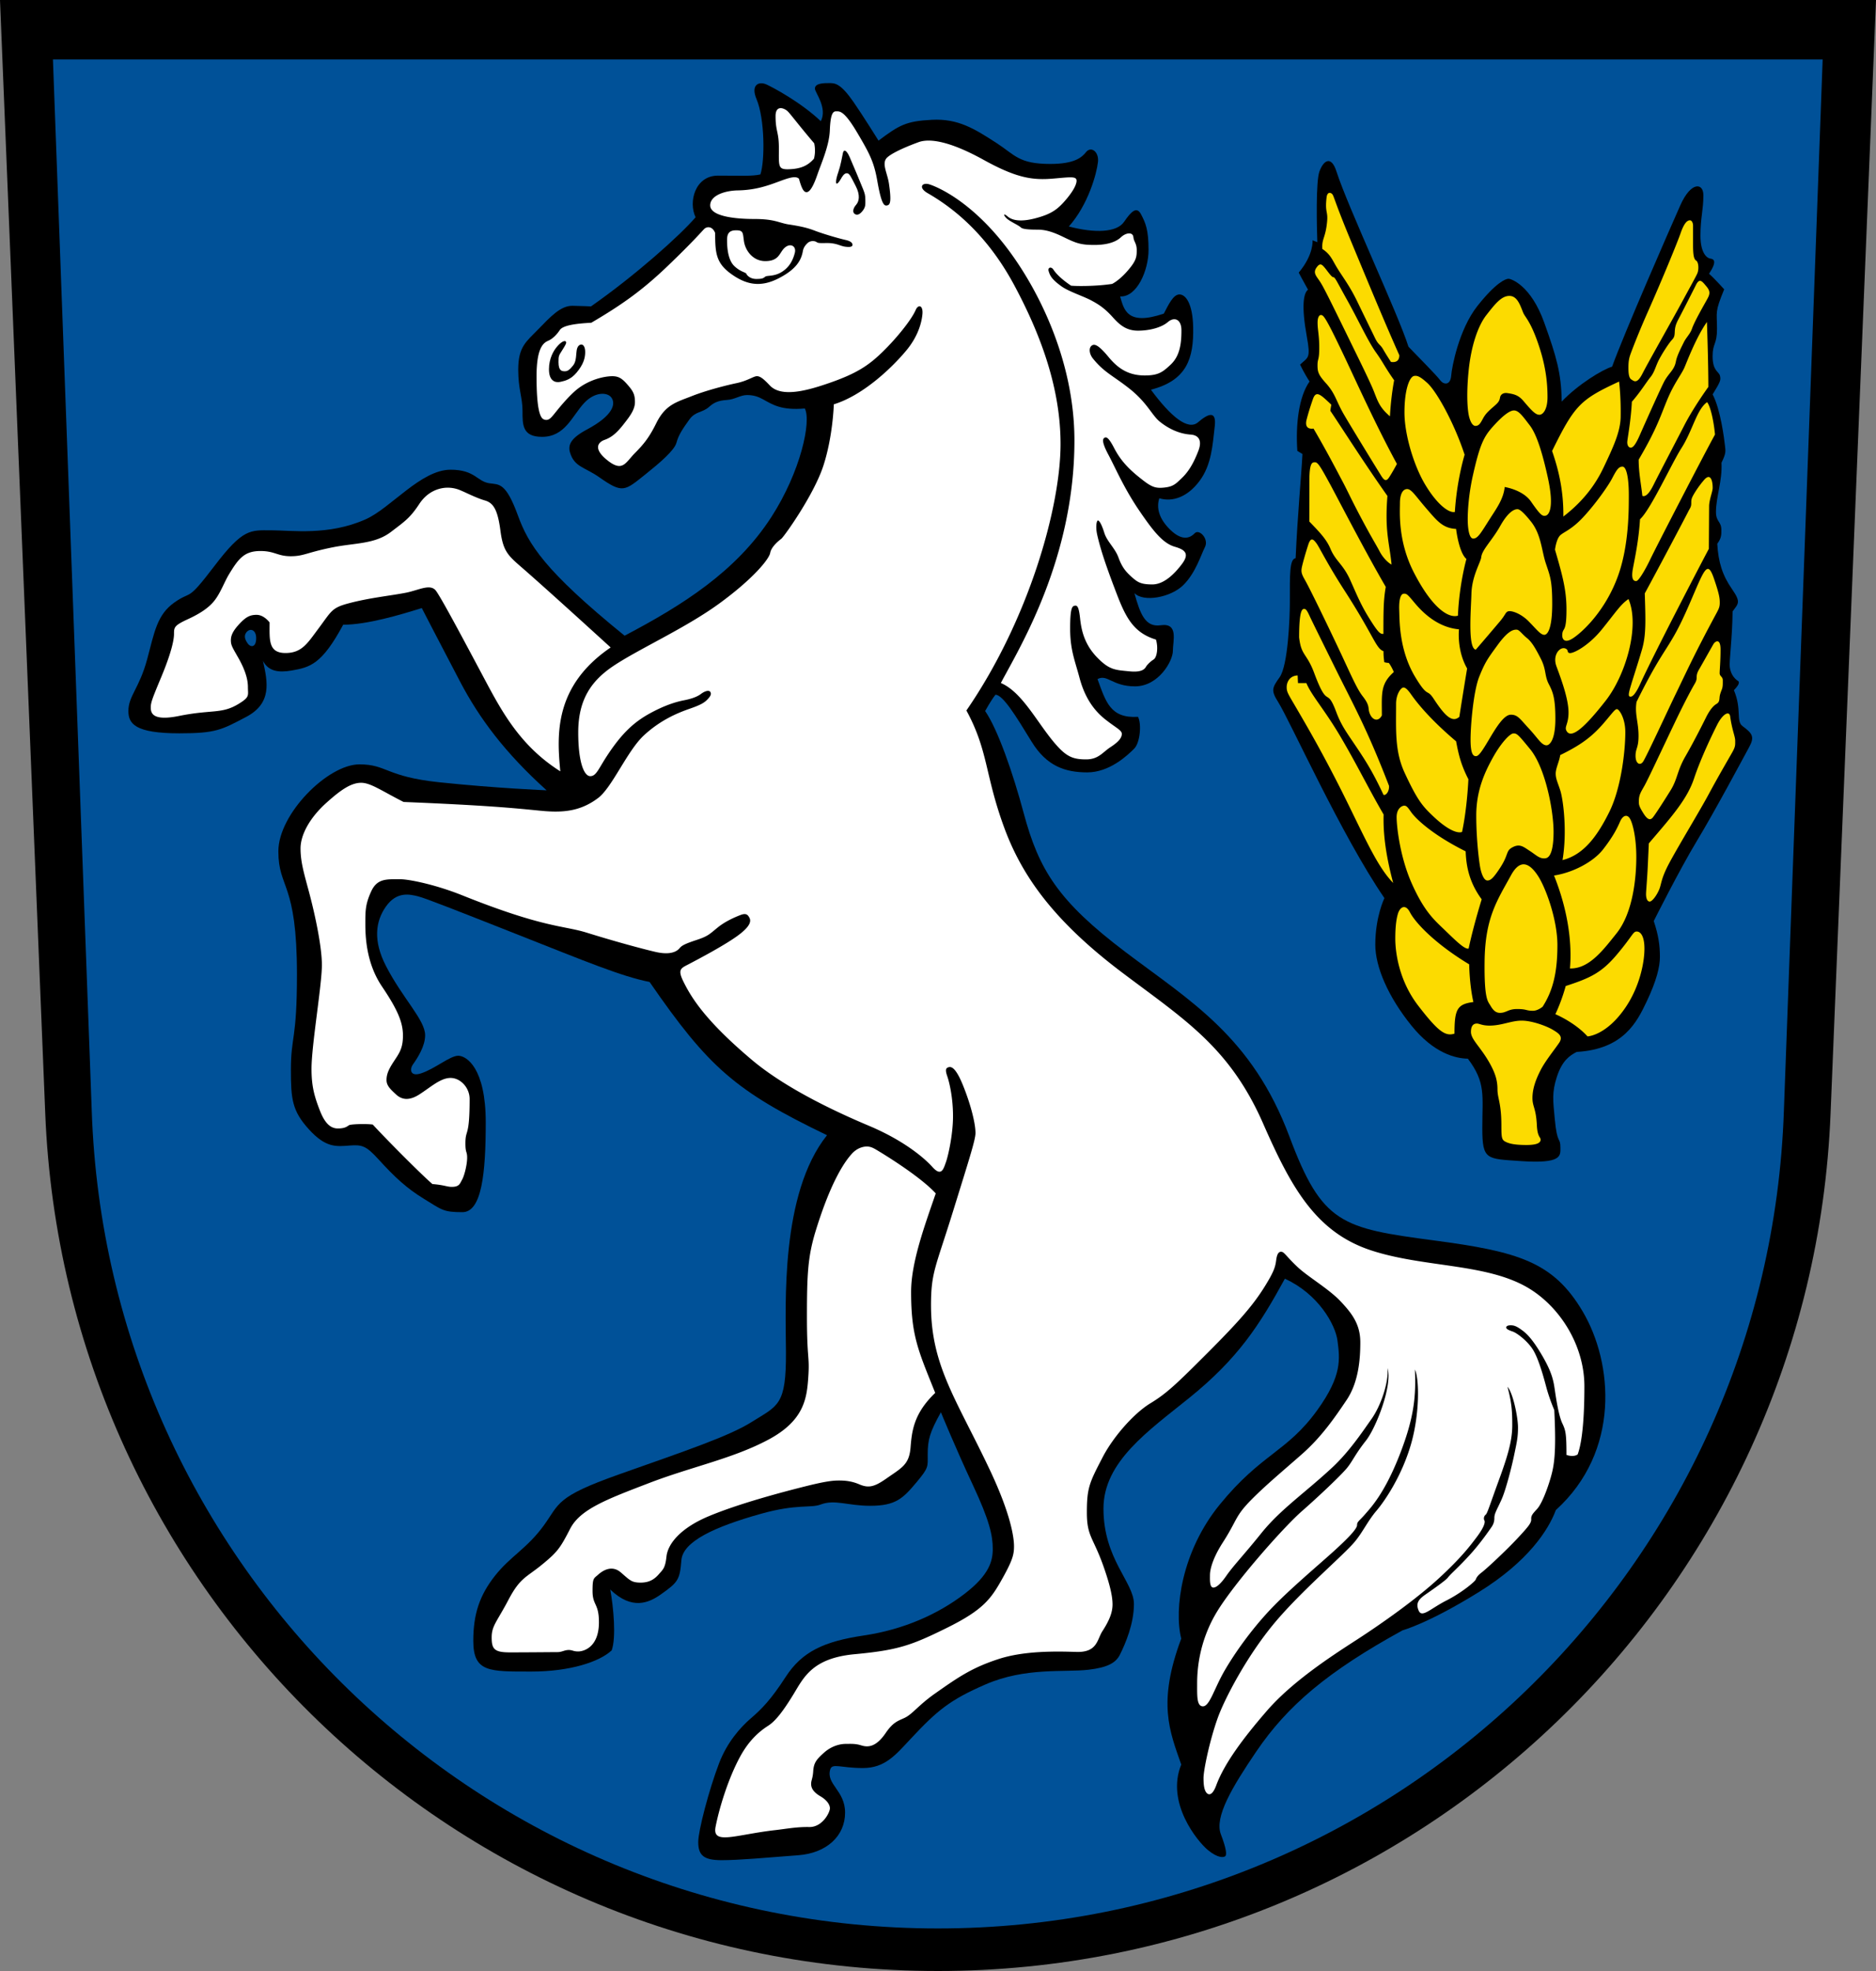 <svg width="600" height="630" xml:space="preserve" xmlns="http://www.w3.org/2000/svg"><rect width="100%" height="100%" fill="#808080" stroke="none"/><g style="display:inline;opacity:1;stroke-width:1.001;stroke-dasharray:none"><path d="M14.53 355.9C20.643 508.3 146.13 630 300.03 630s279.4-121.7 285.5-274.1L600.06 0H.06z" style="stroke-width:1.001;stroke-dasharray:none" transform="translate(-.06)"/><path d="m583 19-12.4 336C565.7 500.2 446.4 616.4 300 616.4 153.6 616.4 34.3 500.2 29.4 355L16.99 19z" fill="#fff" style="fill:#005198;fill-opacity:1;stroke-width:1.001;stroke-dasharray:none" transform="translate(-.06)"/></g><path style="opacity:1;fill:#000;fill-opacity:1;stroke:none;stroke-width:1;stroke-linecap:butt;stroke-linejoin:miter;stroke-dasharray:none;stroke-opacity:1" d="M329.206 407.234c-27.823-13.406-35.946-20.534-53.897-46.522-8.484-1.663-19.606-6.309-39.344-14.097-17.42-6.873-28.716-11.357-31.045-11.912-2.33-.554-6.35-1.636-9.704 3.133-3.125 4.442-3.962 10.294.011 18.007 5.157 10.01 11.91 16.385 11.91 21.051 0 3.3-2.23 6.791-3.755 8.931-.902 1.265-.913 3.724 2.452 2.653 4.24-1.35 8.847-5.367 11.356-5.367 2.51 0 8.357 3.716 8.357 20.24 0 15.416-1.205 27.24-7.083 27.24s-6.195-.693-11.579-3.976c-5.369-3.274-8.952-6.62-13.915-12.062-3.726-4.087-4.963-4.492-8.79-4.187-4.113.328-7.235.693-12.337-4.907-5.101-5.6-5.476-9.204-5.476-18.065 0-10.313 1.843-8.94 1.843-28.937 0-28.344-5.65-25.883-5.65-37.41 0-11.306 14.986-26.382 24.632-26.382 8.37 0 7.963 3.724 24.232 5.434 17.48 1.837 32.616 2.442 32.616 2.442-12.698-11.423-20.476-21.944-26.226-32.878-6.071-11.543-11.688-22.445-11.688-22.445-6.509 2.04-16.625 5.058-23.879 5.058-6.466 12.013-10.019 12.914-15.589 13.89-4.014.703-7.128.281-8.77-2.925 1.444 6.524 2.774 12.872-5.126 17.031-7.526 3.962-9.227 4.969-20.29 4.969-13.474 0-15.459-2.94-15.459-6.765 0-4.603 3.287-6.782 5.714-15.77 2.192-8.116 2.94-13.488 8.352-17.252 5.41-3.764 3.5.25 12.151-11.118 8.65-11.367 10.865-10.722 17.138-10.722 6.274 0 17.377 1.7 28.702-3.333 7.628-3.39 16.782-15.057 25.8-15.057 7.45 0 8.002 3.575 11.804 4.12 2.934.42 4.952-.352 8.66 9.799 3.161 8.65 7.928 16.623 32.391 36.466 17.46-9.177 33.86-19.432 44.576-36.023 8.921-13.812 12.2-29.104 10.161-32.947-7.077.62-9.723-1.134-12.627-2.747-1.497-.832-2.917-1.332-4.915-1.332-2.042 0-3.737 1.344-6.038 1.482-2.934.177-4.191.945-5.51 2.12-2.01 1.79-4.156 1.287-5.969 3.814-1.968 2.744-3.297 4.662-3.93 7.061-.61 2.312-5.136 6.164-9.295 9.49-6.465 5.173-6.98 6.016-14.168.971-4.403-3.09-7.51-3.063-8.844-7.43-.731-2.391.222-4.436 5.157-7.07 7.97-4.254 8.817-7.819 7.347-9.732-1.246-1.622-5.034-1.74-8.262 1.747-3.674 3.97-5.767 10.23-12.754 10.23-6.016 0-5.933-3.695-5.933-7.852 0-4.156-1.305-6.59-1.305-12.515 0-6.98 2.402-8.498 6.038-12.233 3.719-3.82 6.837-7.232 10.448-7.177 3.041.047 5.613.185 5.613.185 13.509-9.442 27.038-21.534 31.774-27.06-2.24-4.621-.185-12.639 6.802-12.639 6.987 0 10.334.227 12.883-.361 1.411-4.235 1.333-16.939-1.177-22.86-1.822-4.3.635-5.538 3.059-4.43 1.85.845 10.351 5.332 16.468 11.135 2.087-4.05-1.795-8.75-1.795-9.894 0-1.679 2.714-1.68 4.433-1.68 1.719 0 3.398.132 7.292 5.74 2.772 3.992 7.597 11.727 7.597 11.727 6.266-4.713 8.373-5.933 16.247-6.321 7.874-.388 12.718 2.586 19.684 7.11 5.51 3.578 6.677 6.288 16.221 6.288 7.466 0 9.598-2.007 10.896-3.61 1.524-1.886 3.948-.074 3.604 3.021-.388 3.494-2.94 12.948-8.845 19.574 7.791 2.052 14.534 1.88 16.774-1.414 2.302-3.382 3.891-4.704 5.157-2.273 1.387 2.662 2.274 4.658 2.274 10.813s-3.494 14.362-8.623 14.112c1.137 3.937 2.058 9.024 13.263 5.209 1.397-2.627 2.823-5.821 4.744-5.821 1.921 0 4.011 2.813 4.168 9.871.212 9.556-1.907 16.221-12.831 19.049 6.044 8.179 11.284 12.504 14.334 9.87 3.05-2.634 5.61-3.647 5.06 1.176-.661 5.811-.985 11.78-4.631 16.658-3.62 4.843-8.133 6.458-12.215 5.249-.963 3.01-.019 6.284 3.294 9.528 4.004 3.92 6.424 2.182 7.45 1.098 1.372-1.451 4.393 1.727 3.117 4.195-1.176 2.274-2.804 7.842-6.607 11.567-3.803 3.725-12.03 5.253-14.813 2.403 1.792 6.508 3.364 10.419 7.99 9.752 5.48-.79 3.69 4.737 3.69 7.795 0 3.059-4.348 10.751-11.492 10.751-6.95 0-8.375-3.788-11.397-2.207 2.523 6.903 3.881 11.978 12.299 11.46 1.13 2.158.65 7.833-1.15 9.649-2.146 2.162-7.555 7.212-14.26 7.212s-12.348-1.891-16.896-9.31c-4.877-7.954-8.634-14.106-10.97-14.275-1.357 1.67-3.149 4.96-3.149 4.96 3.832 5.584 8.407 18.675 11.696 30.95 4.629 17.274 10.468 26.743 30.93 42.214 19.785 14.96 38.471 25.735 49.807 56.045 9.901 26.475 15.847 27.774 43.917 31.496 25.508 3.382 36.17 6.463 45.082 21.46 9.365 15.76 11.534 42.607-8.096 60.386-2.218 5.988-8.373 15.582-23.4 24.897-15.385 9.538-23.123 11.59-23.123 11.59-22.735 12.476-34.99 22.845-44.472 36.82-7.388 10.887-12.743 19.897-10.744 25.111 1.638 4.27 1.857 6.233 1.317 6.662-.442.35-2.162.693-5.323-1.941-3.042-2.535-12.775-14.249-8.031-25.894-3.529-10.116-7.293-18.74 0-38.227-2.23-8.921.126-26.511 11.69-40.682 12.74-15.61 20.402-15.878 29.637-28.683 7.641-10.594 6.83-15.612 6.136-21.058-.625-4.914-5.878-14.24-15.99-18.821-7.724 14.14-14.258 24.238-29.042 36.175-12.43 10.035-26.054 19.372-26.054 33.586 0 15.38 9.253 22.374 9.253 28.95 0 6.022-2.552 11.994-4.271 15.432-1.2 2.4-3.655 3.868-9.538 4.547-7.36.85-19.141-.812-31.297 4.469-10.873 4.723-14.664 7.918-22.673 16.47-4.627 4.94-7.804 8.898-14.548 8.898s-9.314-1.596-9.915.434c-1.333 4.51 4.51 6.352 4.51 13.096 0 7.136-5.642 12.288-14.195 12.94-9.989.76-17.952 1.503-23.285 1.503-5.332 0-7.122-1.368-7.122-5.516 0-3.372 3.223-15.769 6.333-23.905 2.408-6.3 6.394-10.845 9.687-13.668 3.294-2.823 6.104-5.7 10.545-12.551 4.955-7.645 11.568-10.763 23.723-12.566 12.155-1.804 22.575-6.486 30.622-12.658 7.505-5.757 8.548-9.956 8.548-13.645 0-4.078-1.026-8.679-6.059-19.412-5.287-11.275-9.694-22.051-9.694-22.051-3.372 6.077-4.01 8.291-4.01 12.84 0 3.685.4 3.894-3.371 8.39-4.078 4.862-6.27 7.17-14.088 7.17-6.839 0-10.729-2.025-15.054-.39-3.06 1.158-7.139-.255-18.052 2.793-14.232 3.975-23.802 8.447-24.247 14.11-.47 6-1.058 6.705-6.195 10.352-3.62 2.57-8.783 4.94-15.41-1.451.98 5.372 1.844 14.586.432 18.468-3.764 3.529-12.782 6.43-24.31 6.43-12.86 0-17.723.275-17.723-9.332 0-8.038 1.882-13.78 6.587-19.74 4.705-5.96 9.737-8.257 14.86-15.314 4.784-6.587 3.49-8.626 22.782-15.448 20.167-7.132 33.444-11.583 40.312-15.908 8.025-5.052 10.514-4.949 10.425-21.263-.078-14.43-1.738-47.994 12.47-65.794z" transform="matrix(1.053 0 0 1.053 -82.146 -65.961)"/><path style="opacity:1;fill:#fff;fill-opacity:1;stroke:none;stroke-width:1;stroke-linecap:butt;stroke-linejoin:miter;stroke-dasharray:none;stroke-opacity:1" d="M325.235 110.805c.652-2.425.069-4.67.069-4.67-4.974-5.833-7.317-9.07-8.151-9.803-1.074-.943-3.579-1.847-3.579 1.547 0 4.713 1.01 4.707 1.01 9.711 0 5.49-.349 6.538 3.016 6.428 3.488-.115 5.72-.998 7.635-3.213zm-23.652 21.744c2.254 0 2.024.774 2.392 3.313.411 2.843 2.725 6.039 6.47 6.039 3.587 0 4.176-1.83 5.194-3.255 1.866-2.61 4.37-1.599 3.787.73-.582 2.33-1.74 4.522-4.186 5.945-2.23 1.297-4.248.87-4.814 1.316-.572.45-.852.68-2.715.68-1.862 0-2.835-1.123-2.992-1.535-.198-.522-1.703-.528-3.644-2.35-1.94-1.824-2.235-5.472-2.235-7.942 0-1.902.601-2.941 2.743-2.941zm42.252 278.895c-.745-.412-1.513-.78-2.523-.78-1.01 0-2.921.34-4.64 2.28-1.502 1.696-5.876 7.017-10.877 23.217-2.418 7.831-2.689 13.156-2.689 26.174 0 13.018.846 11.83.415 18.221-.432 6.391-1.144 13.238-12.14 19.095-10.838 5.773-23.293 8.204-36.158 13.139-12.865 4.935-20.966 7.952-24.03 13.885-3.015 5.84-3.76 6.99-8.67 10.995-4.677 3.816-6.543 3.866-10.062 10.56-3.525 6.703-5.111 7.89-5.111 11.438 0 3.55.804 4.547 5.545 4.547 5.101 0 13.668-.083 14.5-.083 1.263 0 2.08-.642 3.355-.642 1.158 0 1.383.443 2.88.443 1.498 0 6.297-1.104 6.297-8.867 0-5.823-1.94-5.046-1.94-9.482 0-4.005.34-3.742 1.712-4.97 1.422-1.273 4.177-3 6.88-.67 2.8 2.412 3.246 3.089 6.046 3.089 2.8 0 4.33-1.202 5.534-2.589 1.235-1.422 1.904-1.827 2.285-5.34.423-3.894 4.32-8.65 12.782-12.2 9.542-4.003 23.388-7.587 29.167-9.038 5.96-1.498 8.381-1.824 10.46-1.824 2.078 0 4.022.251 6.13 1.153 2.756 1.18 4.5.868 8.172-1.7 4.794-3.352 6.993-4.24 7.42-9.491.396-4.873.925-10.291 7.493-16.557-5.185-12.92-7.324-17.37-7.324-30.664 0-8.98 4.13-20.14 7.485-29.888-5.075-5.553-17.65-13.04-18.394-13.451zm-80.347-152.265c-10.993-10.013-19.384-17.597-25.407-22.899-5.458-4.805-7.168-5.618-8.07-12.535-.831-6.377-2.139-8.452-4.727-9.197-2.587-.745-5.468-2.255-7.459-3.088a9.735 9.735 0 0 0-3.857-.785c-2.039 0-5.848.751-8.613 4.953-2.821 4.288-4.425 5.287-8.559 8.45-4.944 3.782-10.924 3.327-17.8 4.713-8.01 1.615-8.706 2.69-12.698 2.69-3.993 0-4.852-1.58-9.177-1.58-4.88 0-6.631 2.266-9.496 6.966-1.509 2.475-2.647 5.856-4.627 8.273-1.738 2.124-4.43 3.853-7.937 5.462-4.162 1.91-4.198 2.478-4.198 4.478 0 2-.977 6.092-3.76 12.797-2.785 6.705-3.302 7.95-3.302 9.519 0 1.873.79 4.141 8.558 2.577 10.157-2.046 12.938-.505 18.153-3.688 3.444-2.102 2.799-2.522 2.799-5.11 0-2.587-1.03-5.545-2.941-8.9-1.813-3.183-2.235-3.784-2.235-5.313 0-1.53.745-2.98 2.705-5.058s3.196-2.627 5.117-2.627c2.274 0 3.94 2.313 3.94 2.313 0 5.176-.47 9.273 4.824 9.273 5.019 0 6.744-3.058 9.92-7.293 4.074-5.432 4.023-6.397 9.235-7.783 6.345-1.687 12.617-2.296 17.289-3.198 4.138-.798 7.624-2.957 9.34-.511 1.96 2.795 8.325 14.786 14.952 27.215 5.197 9.75 10.822 19.958 22.741 27.487-1.058-10.98-1.975-25.839 15.29-37.6zm49.931 358.994c-12.08 1.384-19.168 4.626-18.059-1.03 1.11-5.656 3.799-14.556 7.459-21.293 2.923-5.382 6.321-7.957 8.484-9.343 2.162-1.387 4.416-4.16 7.786-9.692 3.063-5.028 5.709-10.858 18.497-12.045 13.142-1.22 17.216-2.664 27.892-7.93 11.337-5.59 13.586-8.927 17.135-15.304 3.05-5.482 3.388-7.17 3.388-9.554 0-2.385-.795-9.365-7.46-23.402-10.127-21.327-17.75-31.46-17.75-49.733 0-10.037 1.421-11.524 6.628-28.324 4.893-15.788 6.878-21.878 6.878-23.956 0-3.294-1.739-9.506-3.92-14.782-2.157-5.215-3.473-5.424-4.258-5.188-.77.23-1.092.685-.419 2.642.738 2.146 1.775 6.737 1.775 12.227s-1.442 11.978-2.163 13.974c-.72 1.996-1.34 4.51-4.102 1.435-2.799-3.115-9.179-8.256-19.187-12.47-9.554-4.022-25.166-11.204-35.676-20.07-14.05-11.852-18.263-18.74-20.694-23.601-1.954-3.909-.809-4.183 1.567-5.43 3.057-1.603 10.622-5.595 14.657-8.493 4.554-3.27 4.19-4.832 3.717-5.677-.484-.865-1.018-1.367-2.626-.757-1.608.61-4.557 1.868-6.875 3.729-2.49 2-2.882 2.666-6.45 3.842-3.568 1.177-4.528 1.686-5.215 2.51-1.195 1.435-3.618 2.003-7.39 1.117-4.282-1.005-12.355-3.19-20.845-5.836-7.065-2.2-12.925-1.372-37.755-11.318-8.186-3.279-16.179-4.898-18.924-4.898-4.215 0-6.99-.247-8.818 3.821-1.736 3.867-1.719 5.795-1.719 9.87 0 5.048.685 12.393 5.053 18.87 4.68 6.937 6.37 10.825 6.37 14.873s-1.192 5.448-2.929 8.119c-1.448 2.227-2.061 3.692-2.061 5.41 0 1.72 1.227 2.828 2.874 4.357 1.647 1.53 3.84 2.085 7.078.02 3.411-2.176 6.43-5.019 9.488-5.019 3.059 0 5.8 2.998 5.8 6.38 0 11.95-1.28 8.964-1.28 13.491 0 3.059.528 2.311.528 4.35 0 2.04-.813 5.383-1.538 6.676-.692 1.234-.863 2.17-3.146 2.17-1.437 0-2.232-.562-5.873-.856-4.058-3.548-14.22-13.842-18.108-18.057-1.901-.275-6.722-.16-7.264.223-.664.47-1.34.96-3.337.96-1.996 0-3.83-1.232-5.462-5.434-1.691-4.353-2.54-7.375-2.54-12.698 0-7.126 3.15-25.397 3.15-31.496 0-5.63-2.137-15.528-3.902-22.11-1.51-5.627-2.583-9.142-2.583-13.245 0-4.104 2.71-9.253 7.871-13.886 4.148-3.722 7.371-6.06 10.532-6.06 2.911 0 6.332 2.505 12.896 5.821 25.73 1.054 33.481 1.865 41.51 2.656 6.549.645 12.001.338 17.544-3.833 4.316-3.248 8.861-14.35 13.958-19.056 5.098-4.705 10.296-6.817 13.92-8.077 3.177-1.105 4.349-1.763 5.314-2.764 1.004-1.04 1.279-1.636.96-2.255-.37-.719-1.629-.399-2.883.542-1.255.941-3.107 1.522-5.031 1.902-1.652.327-4.908 1.046-9.81 3.633-4.9 2.588-8.745 5.745-13.566 13.057-2.79 4.234-3.384 6.364-5.227 6.364-1.843 0-3.644-4.122-3.644-13.288 0-10.108 4.115-15.771 10.697-20.175 7.707-5.157 21.919-11.482 32.177-18.968 10.259-7.486 15.095-13.443 15.427-15.328.333-1.886 2.579-3.688 3.383-4.298.804-.61 9.884-13.275 12.785-22.215 2.902-8.94 3.157-18.597 3.157-18.597 8.789-2.69 17.495-10.924 21.986-16.303 3.727-4.463 4.741-8.76 4.936-11.145.216-2.659-1.279-2.967-2.052-1.192-1.36 3.118-5.952 8.733-10.108 12.771-4.156 4.039-7.763 6.465-15.84 9.289-6.567 2.296-14.73 4.675-18.337.871-1.758-1.853-2.871-2.832-3.93-2.832-1.059 0-2.788 1.403-6.24 2.122-2.822.588-9.05 2.143-13.598 3.947-4.549 1.803-7.923 2.514-10.725 8.169-2.157 4.352-3.73 6.299-6.553 9.161-2.823 2.863-3.667 5.778-8.216 2.21-4.548-3.569-2.927-5.58-.927-6.286 2-.705 3.594-1.988 5.633-4.576 2.039-2.587 3.568-4.587 3.568-6.9 0-2.342-.57-3.361-2.374-5.4-1.803-2.039-2.917-2.652-5.618-2.38-2.823.284-7.066 1.57-10.437 4.643-2.89 2.634-5.397 5.934-6.22 6.914-.823.98-1.668 2.123-3.103 1.454-.99-.462-2.136-2.762-2.136-13.03 0-9.822 2.678-10.367 3.843-10.95 1.164-.581 2.33-1.755 3.216-3.098.962-1.46 5.008-1.983 9.565-2.218 9.005-5.292 15.299-9.65 23.147-17.171 7.928-7.597 10.338-10.481 11.142-11.285.804-.804 2.489-.932 3.335 1.202 0 6.1.277 9.15 4.88 12.449 4.45 3.19 8.773 4.201 14.395 1.321 5.628-2.883 6.912-5.73 7.365-8.269.212-1.188.914-1.97 1.515-2.507.73-.65 2.024-.707 2.731-.18.62.462 2.717.124 4.298.291 2.129.225 2.89.856 4.297 1.054 1.774.25 2.163-.111 2.218-.444.056-.333-.007-1.126-2.024-1.58-2.218-.5-6.906-1.868-9.455-2.848-2.549-.98-4.843-1.412-7.92-1.882-2.851-.436-4.176-1.647-10.332-1.647-7.019 0-13.469-1.078-13.469-4.137 0-3.058 4.545-4.472 8.321-4.541 4.287-.079 7.522-.897 10.924-2.107 3.444-1.225 6.516-2.644 7.712-1.429.823 2.941 1.439 4.183 2.411 4.058.922-.117 1.96-1.764 3.176-5.293 1.216-3.529 3.588-8.724 3.784-13.39.188-4.466.745-5.842 1.843-5.842 1.098 0 2.385-.447 6.493 6.494 3.763 6.36 5.08 8.875 6.083 14.59 1.334 7.602 2.166 7.699 3.127 7.44.8-.214 1.205-1.263.412-6.606-.491-3.309-2.389-6.255-.47-7.96 1.865-1.657 6.74-3.6 9.457-4.594 2.708-.992 8.305-.975 19.796 5.379 10.148 5.61 14.983 6.198 21.149 5.672 4.4-.375 6.46-.682 6.942.15.431.745-.274 2.863-2.901 6-2.674 3.192-4.575 4.62-9.568 5.92-4.225 1.1-6.874.695-8.344-.567-1.248-1.072-1.37-.542-.485.403 1.054 1.122 3.625 2.104 4.516 2.948.586.555 2.902.645 4.823.645 1.921 0 3.988.24 7.96 2.178 4.012 1.958 5.332 2.47 9.567 2.47s6.718-1.1 7.999-2.313c1.51-1.431 3.636-1.716 3.812-.05.155 1.46 1.01 1.858 1.01 3.91s-.07 3.216-2.867 6.403c-2.6 2.963-4.602 3.872-4.602 3.872-4.901.765-11.008.703-12.477.537-3.847-2.586-5.056-4.41-5.407-4.936-.61-.914-1.774-.637-1.386.583.388 1.22.818 2.37 3.91 4.574 2.218 1.582 6.723 3.009 9.093 4.298 2.147 1.167 3.967 2.276 6.544 5.157 2.177 2.434 4.22 3.984 7.575 3.984 3.355 0 7.049-.88 9.088-2.626 1.914-1.639 4.105-.91 4.105 2.535 0 4.131-.502 7.825-3.312 10.44-2.349 2.184-3.631 3.248-7.83 3.248-4.962 0-8.125-2.13-11-5.608-3.08-3.729-4.228-3.976-4.988-3.53-1.07.628-.935 2.515.234 3.975 3.38 4.222 6.106 5.208 11.046 9.11 5.517 4.356 6.871 8.165 9.333 10.12 3.243 2.575 6.47 3.686 9.292 3.877 2.635.18 3.529 1.96 2.353 4.98-1.177 3.02-2.59 5.879-4.902 8.116-2.073 2.008-2.784 2.77-5.861 3.026-2.701.223-3.921-.516-7.411-3.34-3.49-2.822-5.666-5.351-7.43-8.763-1.765-3.41-2.431-3.313-2.902-3.038-.47.274-1 1.02 1.176 5.097 2.279 4.27 4.747 10.19 9.436 17.06 4.171 6.11 7.096 9.835 10.718 10.897 2.885.845 4.7 1.925 2.235 5.214-2.316 3.09-5.528 6.235-9.018 6.235-3.49 0-4.481-.628-6.456-2.42-1.696-1.539-2.817-2.932-3.837-5.755-1.02-2.824-3.465-4.819-4.293-7.47-.882-2.823-1.593-3.786-1.954-3.758-.36.028-.788 1.793-.194 4.408.832 3.66 2.202 8.066 4.971 15.387 3.163 8.363 5.22 14.053 12.86 16.35.755 2.522.285 5.407-.705 6.039-.921.588-1.725 1.372-2.176 1.98-.326.438-.726 2.058-5.078 1.627-4.352-.431-6.124-.338-9.88-4.195-3.988-4.094-4.834-8.444-5.216-11.979-.372-3.45-.873-3.857-1.523-3.767-.804.11-1.487.406-1.487 6.922 0 6.515 1.456 9.746 2.842 14.958 1.387 5.212 3.795 9.432 7.736 12.569 3.315 2.639 5.117 3.333 5.117 4.47 0 1.372-1.284 2.623-3.49 4.058-2.32 1.51-3.588 3.686-7.352 3.686-3.764 0-5.72-.725-8.704-3.98-5.789-6.315-10.36-16.288-17.193-19.207 5.38-10.226 22.347-37.46 22.347-73.614 0-24.786-11.51-47.12-21.515-59.748-10.107-12.755-19.591-17.037-22.468-17.977-2.284-.747-3.56.936-.6 2.645 6.486 3.744 17.414 11.397 26.293 27.922 8.47 15.762 14.075 31.854 14.075 48.212 0 19.242-9.685 53.461-28.592 80.9 6.662 12.3 5.56 19.29 11.367 35.243 5.315 14.602 14.785 28.363 35.968 44.333 18.87 14.226 32.59 22.588 42.786 45.802 8.486 19.32 15.96 32.955 32.738 38.483 16.43 5.414 35.944 3.799 48.655 11.962 9.383 6.026 16.187 17.456 16.187 29.31 0 13.017-1.19 18.428-2.052 20.702-1.373.921-3.392.137-3.392.137 0-6.51-.258-7.467-1.272-9.606-1.067-2.25-1.843-7.229-2.231-9.89-.388-2.662-.72-5.185-3.66-10.287-2.939-5.101-4.773-6.91-6.09-7.898-1.557-1.167-2.331-1.547-3.214-1.645-.882-.098-1.644.08-1.785.445-.177.458.165.838 1.862 1.409 1.5.504 4.625 3.004 6.177 5.471 1.553 2.468 2.959 7.162 4.032 11.227 1 3.786 2.477 7.138 2.477 7.138.693 13.407-.11 17.125-1.09 20.536-.981 3.411-2.674 7.9-4.088 9.453-1.414 1.552-1.883 2.043-1.828 3.152.056 1.11-.709 2.104-4.05 5.692-3.578 3.843-9.59 9.425-11 10.484-1.412 1.059-1.608 1.725-1.844 2.235-.235.51-3.999 3.803-8.861 6.274-4.862 2.47-7.43 5.391-8.43 3.058-1.011-2.36.145-3.541 2.196-4.96 2.352-1.627 6.028-4.218 6.644-5.021.902-1.176 2.805-2.723 6.334-6.526 3.529-3.804 6.296-7.911 6.783-8.587.608-.843 1.04-1.662 1.04-3.04 0-1.38.725-2.332 2.215-5.665 1.242-2.778 3.038-9.74 3.814-13.51.777-3.77 1.146-5.213 1.146-8.271 0-3.058-1.48-10.439-3.19-12.34 1.284 4.808 1.451 7.441 1.451 11.6 0 4.16-.976 8.278-3.843 16.109-3.105 8.484-3.719 10.751-4.275 11.15-.433.312-.671 1.139-.347 1.701.234.404.18 1.744-2.42 5.17-1.821 2.402-4.481 6.018-11.413 12.395-6.931 6.377-17.223 13.676-25.412 18.961-7.211 4.654-19.125 12.395-26.777 21.212-7.13 8.215-12.947 15.972-15.427 22.673-1.476 3.989-2.882 2.666-3.313 1.686-.307-.698-.55-1.627-.55-3.94 0-2.314 1.85-11.353 4.345-18.284 1.989-5.522 8.68-18.56 17.28-28.827 8.137-9.715 20.88-20.462 24.3-24.57 2.499-3.002 3.863-6.185 6.635-9.457 2.773-3.271 7.93-11.066 10.591-20.628 2.47-8.872 2.427-19.162 1.066-22.19.31 7.777-.072 14.28-4.747 26.127-4.528 11.475-8.573 15.693-10.403 17.8-1.83 2.107-2.426 2.216-2.426 3.275 0 1.059-2.353 3.647-7.019 7.881-4.666 4.235-13.757 11.85-19.33 17.762-5.803 6.156-10.806 13.204-13.959 18.664-3.161 5.476-4.504 10.884-6.615 10.714-1.79-.144-1.652-3.174-1.652-7.017 0-3.842.504-12.554 5.974-21.612 5.231-8.662 19.982-25.465 25.84-30.61 5.47-4.801 11.644-10.684 13.575-12.956 1.766-2.077 2.48-4.156 5.891-8.47 2.983-3.77 8.09-16.566 6.562-22.008.356 4.569-2.152 11.615-4.915 15.5-2.431 3.418-6.626 9.802-11.959 14.743-8.426 7.807-15.687 12.665-21.515 19.924-5.24 6.526-8.46 9.82-10.595 12.897-1.388 2-2.911 3.66-4.02 3.55-1.11-.112-.943-2.607-.943-3.827 0-1.22.5-4.556 3.882-9.814 4.468-6.944 3.627-7.87 8.606-12.928 4.38-4.447 9.528-8.708 15.41-13.884 5.881-5.176 9.816-10.846 13.587-16.444 3.645-5.41 4.18-12.373 4.18-17.52 0-5.302-2.32-8.612-6.1-12.567-3.562-3.726-9.704-7.284-12.865-10.223-3.16-2.939-4.062-4.522-4.852-4.685-.804-.167-1.457.343-1.732 2.5-.274 2.157-.745 3.588-3.42 7.918-3.628 5.87-8.092 10.913-17.62 20.441-9.254 9.254-12.26 12.13-17.12 15.074-5.266 3.187-11.46 10.466-14.491 16.289-4.068 7.813-4.853 9.358-4.853 16.888 0 7.53 2.003 7.43 5.326 17.147 1.617 4.73 2.47 8.162 2.47 10.768s-1.137 5.118-3.078 8.113c-1.632 2.518-1.498 6.49-7.892 6.296-6.114-.185-15.85-.408-23.762 2.196-8.01 2.636-12.03 5.397-19.29 10.508-4.913 3.458-6.706 6.137-9.058 7.274-1.911.923-3.487 1.204-5.803 4.607-2.923 4.294-5.344 4.445-7.462 3.778-1.808-.569-3.261-.443-4.712-.443-1.45 0-4.099.468-6.53 2.625-2.43 2.156-3.166 3.168-3.332 5.724-.143 2.191-.628 2.686-.628 3.784 0 1.098.47 2.392 2.784 3.745 2.154 1.259 2.921 2.685 2.921 3.666 0 1.235-2.244 5.768-6.309 5.69-3.77-.073-6.798.537-10.36.946z" transform="matrix(1.053 0 0 1.053 -82.146 -65.961)"/><path style="opacity:1;fill:#005198;fill-opacity:1;stroke:none;stroke-width:1;stroke-linecap:butt;stroke-linejoin:miter;stroke-dasharray:none;stroke-opacity:1" d="M155.818 256.212c-.05-2.472-1.928-3.053-3.037-1.545-.874 1.188-.094 2.514.481 3.326.834 1.178 2.618 1.31 2.556-1.781z" transform="matrix(1.053 0 0 1.053 -82.146 -65.961)"/><path style="opacity:1;fill:#000;fill-opacity:1;stroke:none;stroke-width:1;stroke-linecap:butt;stroke-linejoin:miter;stroke-dasharray:none;stroke-opacity:1" d="M332.194 118.388c-.365.08-.4-1.111.43-3.466.693-1.968 1.18-4.679 1.4-5.794.222-1.123 1.01-1.19 2.051 1.192 1.088 2.49 3.425 8.068 4.09 9.76.46 1.168.68 1.798.68 3.186s.124 2.137-.777 3.315c-.864 1.13-1.72 1.553-2.495.97-.684-.512-.472-1.69.457-2.73.934-1.046 1.312-2.957-.11-5.712-1.512-2.925-1.886-3.882-2.718-3.882-.832 0-1.43 1.093-1.775 1.698-.414.727-.91 1.393-1.233 1.463zM249.86 166.304c.325.374-.046.995-1.11 2.683-1.012 1.607-1.105 1.627-1.105 3.577 0 2.745 1.095 2.772 1.968 2.772.97 0 1.664-.762 2.454-1.746.627-.781.873-1.678 1.04-4.076.15-2.155 1.178-2.287 1.538-2.287.36 0 1.11.457 1.11 2.26 0 1.802-.5 3.756-2.648 6.293-1.68 1.982-3.323 2.445-4.88 2.773-1.543.325-3.477-.208-3.477-3.826 0-3.3 1.426-5.614 2.285-6.666 1.358-1.664 2.47-2.163 2.824-1.757z" transform="matrix(1.053 0 0 1.053 -82.146 -65.961)"/><g><path style="opacity:1;fill:#000;fill-opacity:1;stroke:none;stroke-width:1;stroke-linecap:butt;stroke-linejoin:miter;stroke-dasharray:none;stroke-opacity:1" d="M539.841 415.076c-10.275-.714-11.606-.236-11.606-9.96 0-10.037 1.128-13.787-4.388-21.117-3.692-.062-10.305-1.589-17.135-10.037-7.104-8.788-10.979-17.855-10.979-24.564 0-8.514 2.773-14.14 2.773-14.14-13.019-18.959-28.553-53.567-32.269-59.5-2.212-3.533-1.89-4.27.44-7.54 2.553-3.587 3.105-18.023 3.105-22.847 0-8.314-.126-13.053 1.756-13.288.549-12.782 1.793-25.805 2.07-31.627-.804-.513-1.553-.943-1.553-.943-.554-8.04.444-16.469 3.716-21.071-1.608-2.412-2.884-5.13-2.884-5.13 2.496-2.328 3.277-1.752 2.023-8.67-1.643-9.062-1.003-13.003.39-14.067-1.515-2.69-2.821-5.185-2.821-5.185 4.631-5.5 4.194-9.805 4.194-9.805.512.22 1.454.575 1.454.575-.166-4.658-.485-18.372.638-21.46 1.22-3.354 3.572-5.016 5.185.028 3.373 10.557 18.867 43.555 21.856 53.156 3.474 3.639 8.281 8.395 9.723 10.28.916 1.199 3.04 1.632 3.272-1.608.166-2.329 2.29-13.881 7.945-21.035 5.657-7.153 8.605-8.26 9.437-8.26.831 0 6.8 2.006 10.842 13.27 3.732 10.398 5.206 15.392 5.324 24.01 4.925-5.182 12.42-9.76 15.304-10.59 3.77-10.37 17.356-41.423 20.739-49.02 3.225-7.244 6.99-6.842 6.99-3.04 0 4.547-.89 6.811-.89 12.3 0 5.49 2.106 6.825 2.938 6.932 1.082.139 2.273.686-.329 4.627 1.633 1.39 4.6 4.717 4.6 4.717-2.94 7.153-2.182 6.686-2.182 11.98 0 4.905-1.335 4.255-1.335 8.333 0 4.548 1.923 4.606 2.237 5.939.313 1.333.117 1.823-2.235 5.646 2.45 4.607 3.54 13.718 3.736 15.43.209 1.816.407 2.346-1.04 5.309.277 5.605-1.677 10.383-1.677 14.93 0 3.105 1.637 2.805 1.637 5.472 0 1.418.052 2.455-1.243 4.19.327 5.64 1.574 9.607 4.513 13.821 2.773 3.976 1.858 4.353.139 6.71-.083 8.318-1.09 15.234-.855 16.88.235 1.647.893 3.224 2.695 4.389.29.719-.455 1.601-1.436 2.66 2.474 5.853.536 9.373 2.646 10.922 3.023 2.22 3.67 3.251 1.996 6.321-1.83 3.355-10.383 19.392-15.817 28.375-5.434 8.983-13.174 24.45-13.174 24.45 1.412 4.195 1.875 7.34 1.875 10.889 0 2.921-.994 7.162-4.048 13.585-2.923 6.149-6.976 14.423-21.237 15.25-2.163 1.108-4.409 2.661-5.99 7.485-1.6 4.885-1.178 7.297-.664 12.865.742 8.045 1.715 5.289 1.715 8.739 0 2.431.497 4.915-12.116 4.039z" transform="matrix(1.053 0 0 1.053 -82.146 -65.961)"/><path style="opacity:1;fill:#fcdb00;fill-opacity:1;stroke:none;stroke-width:1;stroke-linecap:butt;stroke-linejoin:miter;stroke-dasharray:none;stroke-opacity:1" d="M552.847 219.436c7.996-6.1 11.105-12.53 12.398-15.254 2.743-5.784 4.931-10.481 5.01-14.93.113-6.43-.477-10.785-.477-10.785-11.846 5.47-13.527 7.23-20.35 21.072 2.196 6.293 3.505 12.602 3.42 19.897zm-.314 35.618c-.177 1.575.639 2.986 3.115 1.407 3.126-1.993 10.072-8.576 13.836-19.084 3.277-9.149 3.251-19.801 3.251-24.467s-.603-8.628-1.934-8.628c-1.135 0-1.793.988-3.119 3.536-1.197 2.3-5.016 7.755-8.863 11.875-3.671 3.931-6.124 4.505-7.066 5.591-1.096 1.262-1.442 4.211-1.442 4.211 2.27 7.8 3.489 12.224 3.489 18.155 0 7.007-1.04 5.391-1.267 7.404zm-1.155 5.123c-.59.634-1.521 2.29-.619 4.741 1.4 3.806 3.662 9.83 3.662 13.985 0 3.823-1.46 4.354-.498 5.778 1.48 2.192 5.42-1.215 11.788-9.35 6.065-7.748 10.462-22.562 6.924-30.847-2.403 1.608-3.723 3.826-8.104 9.233-3.859 4.762-8.32 7.166-9.633 7.166-.657 0-.674-.405-.79-.805-.167-.575-1.484-1.243-2.73.099zm-28.514-59.5c-3.118-9.501-8.398-19.108-11.332-21.784-2.473-2.256-3.246-2.247-4-2.135-1.313.196-2.94 3.882-2.94 11.057 0 6.905 2.923 16.215 6.156 21.697 3.552 6.023 7.227 8.927 9.149 8.535.624-9.896 2.967-17.37 2.967-17.37zm-2.594 22.514c-4.075-.194-5.827-2.494-9.099-6.282-3.272-3.788-4.43-5.812-5.762-5.812-1.33 0-2.19 1.558-2.19 4.247 0 2.69-.673 11.53 4.225 21.067 5.354 10.423 10.323 14.004 13.389 13.12.398-9.597 2.58-17.213 2.58-17.213-2.314-1.92-3.143-9.127-3.143-9.127zm.887 30.481c-7.874-.704-12.781-7.22-14.195-8.883-1.414-1.664-1.802-2.052-2.69-1.913-.887.139-1.392 1.911-1.274 4.97.118 3.058-.092 12.105 4.887 20.35 3.983 6.593 3.4 3.238 5.596 6.584 3.273 4.985 5.59 7.419 7.779 5.453 1.127-7.26 2.365-14.678 2.365-14.678-3.216-5.604-2.468-11.883-2.468-11.883zm14.567-71.719c2.545.335 3.667.825 5.078 2.49 2.51 2.96 3.627 4.098 4.764 4.098 1.137 0 2.472-1.667 2.472-5.333 0-3.666-.347-8.731-2.51-15.302-2.594-7.882-4.288-8.876-4.907-10.425-.887-2.218-1.775-5.018-4.159-5.018s-4.27 2.329-7.015 5.85c-2.54 3.259-4.644 9.388-5.389 17.073-.745 7.685-.267 12.15.205 13.896.471 1.747 1.167 2.64 1.88 2.64 1.142 0 1.597-.954 2.334-2.307.757-1.39 1.652-2.195 3.01-3.387 1.36-1.192 1.924-1.667 2.12-2.863.196-1.196 1.27-1.523 2.117-1.412zm-.688 28.516c2.48.457 6.127 1.735 7.997 4.432 2.883 4.159 3.445 4.47 4.426 4.27 1.175-.24 2.616-2.791.656-11.672-1.635-7.405-3.372-13.018-5.45-15.724-2.079-2.705-3.347-4.544-4.817-4.544-1.47 0-3.895 2.082-6.529 5.049-2.634 2.966-3.839 5.322-5.926 14.591-1.367 6.067-1.588 11.175-1.588 13.332 0 2.156.274 5.92 1.686 5.92 1.411 0 2.385-1.823 5.058-6.016 2-3.137 4.127-6.006 4.487-9.638zm1.04 37.745c1.037-.319 3.907.667 6.264 3.063 2.356 2.395 3.583 4.061 4.72 4.061 1.137 0 2.409-2.278 2.409-9.374 0-7.097-.648-8.43-1.942-12.312-1.294-3.882-1.39-8.787-4.527-12.708-2.248-2.81-3.404-3.735-4.09-3.735-.687 0-2.555.32-5.264 5.15-2.352 4.196-5.509 7.176-5.724 9.371-.154 1.561-2.855 5.712-2.994 11.174-.12 4.712-1.164 16.552 1.33 16.94 2.535-2.924 5.289-6.172 7.313-8.562 1.758-2.076 1.684-2.815 2.506-3.068zm11.666 40.665c.804 0 2.686-1.314 2.686-8.019 0-6.293-.754-8.18-1.98-10.528-1.372-2.627-.71-4.332-2.429-7.714-1.719-3.383-2.805-5.15-4.2-6.277-1.601-1.294-2.335-2.569-3.194-2.569-.86 0-2.432.116-5.758 4.686-2.966 4.075-3.773 5.12-5.573 9.62-1.725 4.313-2.627 14.625-2.627 19.056 0 4.43.83 5.04 1.63 5.04.801 0 1.68-1.184 3.918-4.962 2.121-3.578 4.556-7.627 6.69-7.627 2.135 0 2.8 1.33 5.573 4.297 2.57 2.75 3.735 4.997 5.264 4.997zm4.163 2.96c6.266-3.05 9.64-5.57 13.161-9.641 2.494-2.884 3.419-4.305 4.057-4.305.637 0 2.55 2.655 2.55 6.998 0 5.867-1.303 17.04-4.852 24.194-3.548 7.153-7.691 13.01-14.22 14.633 1.477-8.784.19-18.433-.683-21.148-.758-2.359-1.39-3.506-1.39-5.114s1.09-3.676 1.377-5.617zm-22.101 38.073c.863-.018 1.656-.48 3.876-3.901 2.696-4.155 1.595-5.073 3.79-6.21 2.197-1.138 3.256-.116 5.31 1.217 1.88 1.222 2.96 2.45 4.724 2.136 1.764-.313 2.375-3.783 2.375-8.009 0-6.443-2.485-19.464-7.123-25.108-3.468-4.22-3.916-4.769-5.036-4.769-1.119 0-3.878 3.003-6.309 7.394-2.43 4.392-5.013 9.916-5.013 17.522 0 7.606.937 14.75 1.295 16.28.358 1.529 1.052 3.47 2.11 3.448zm20.214-1.507c5.827-.888 11.968-4.187 14.865-7.89 3.413-4.363 4.514-6.958 5.229-8.561.803-1.804 2.215-2.385 3.117-.542.902 1.843 1.784 6.149 1.784 11.364 0 5.215-.713 16.564-6 23.173-4.077 5.097-8.351 10.822-14.154 10.665.706-8.313-.82-18.189-4.84-28.21zm-26.007-29.229c-2.289-4.459-2.979-7.52-3.734-11.511-8.246-6.962-12.136-12.063-13.626-14.18-.939-1.334-1.669-2.153-2.374-2.153-.706 0-2.233 1.938-2.233 4.95 0 8.117-.418 14.434 2.616 20.97 3.948 8.507 5.5 10.184 8.826 13.32 3.57 3.365 6.834 5.214 8.598 4.607 1.573-7.332 1.927-16.003 1.927-16.003zm4.04 36.456c-3.739-5.086-4.703-9.912-4.87-14.57-9.972-4.962-15.069-9.786-16.559-11.904-.938-1.333-1.364-1.958-2.07-1.958-.705 0-2.342.8-2.342 3.499 0 2.588.95 12.002 4.68 20.297 3.846 8.553 6.9 11.032 10.005 14.03 3.53 3.407 6.03 5.85 7.184 5.55 1.573-7.333 3.973-14.944 3.973-14.944zm45.418-157.826c.911.6 1.789 1.41 3.384-1.71 1.866-3.647 8.786-15.789 12.04-21.788 3.254-6 4.088-7.452 4.62-8.6.555-1.195.439-3.451-.282-3.923-.72-.471-.985-1.577-.985-4.876v-5.795c0-.72-.333-1.65-1.026-1.594-.693.055-1.633.65-2.773 3.95-.876 2.539-5.435 13.704-9.827 23.585-2.749 6.185-4.525 10.81-5.187 12.571-.532 1.417-.817 2.383-.817 4.574 0 1.543.097 3.108.853 3.606zm-.312 20.695c.657.144 1.449-.448 2.897-3.743 1.913-4.353 6.778-15.19 7.585-16.588 1.45-2.513 2.921-3.235 3.411-5.862.329-1.762 1.673-4.29 2.372-5.725.765-1.568 1.926-2.504 2.506-4.176.804-2.316 3.654-7.2 4.675-9.062.84-1.53.883-2.38-.337-3.821-1.22-1.442-2.024-2.606-3.105-.444-1.082 2.163-4.319 8.514-5.206 10.178-.887 1.663-1.206 2.57-1.265 4.129-.054 1.44-.235 1.759-1.043 2.634-.59.64-2.382 3.251-3.625 5.573-1.207 2.253-1.388 3.912-2.752 5.572-1.126 1.372-3.027 4.49-5.604 7.416-.303 5.579-1.18 10.303-1.373 11.91-.136 1.13.267 1.878.864 2.01zm3.692 14.657c.416.166 1.528.434 3.366-3.27 1.726-3.48 6.304-12.193 9.423-18.23 2.82-5.458 7.254-11.567 7.254-11.567 0-7.764-.431-19.703-.431-19.703-3.137 4.391-5.904 11.619-6.79 13.726-.888 2.107-3.053 4.66-5.105 9.485-2.052 4.824-3.103 8.847-8.837 18.563 0 3.984.742 7.441 1.12 10.996zm-2.874 22.075c-.476 2.574-.142 3.915 1.084 3.772.604-.07 2.346-2.733 4.228-6.654 1.882-3.921 16.37-31.93 19.624-37.811-.387-4.141-1.38-8.581-2.399-9.823-3.177 2.212-4.382 8.606-7.776 13.92-3.028 4.742-9.386 18.723-12.599 21.615-.416 6.57-1.528 11.55-2.162 14.981zm2.232 34.994c4.406-9.62 18.506-36.611 20.835-40.992l.084-13.21c.166-2.168 1.08-4.185 1.08-5.294 0-2.442-.763-4.554-2.615-2.401-1.893 2.198-3.262 4.464-3.622 5.323-.36.86-.23 1.388-.278 2.08-.058.87-.454 1.274-.948 2.276-.554 1.128-8.839 16.827-13.164 24.756.256 8.104.454 12.642-.872 17.136-1.325 4.494-2.8 8.961-3.232 10.451-.431 1.49-1.072 3.419-.535 3.678.416.2 1.341.4 3.267-3.803zm-1.428 21.848c0 2.51 1.529 3.2 2.467 1.483 1.89-3.458 7.228-15.091 9.816-20.424 2.588-5.333 4.374-9.234 7.833-15.926 2.661-5.15 4.307-8.112 4.656-8.798.427-.842.81-1.48.81-2.755s-.051-2.407-1.75-7.34c-1.374-3.991-2.208-3.92-4.042-.12-1.941 4.02-4.711 11.49-8.012 17.282-3.166 5.555-5.109 7.38-11.475 20.212-.608 3.666.605 6.141.605 10.3 0 3.743-.908 3.785-.908 6.086zm4.032 26.572c6.944-8.11 11.633-13.389 13.74-19.71 2.107-6.321 5.586-13.452 7.007-16.273 1.646-3.27 3.694-4.445 3.96-2.549.588 4.195 1.529 6.055 1.529 7.358 0 1.304.093 1.786-.878 3.505-.97 1.72-4.271 7.35-7.099 12.617-2.828 5.268-8.706 14.86-11.894 20.739-2.733 5.037-2.468 6.515-3.216 8.317-.749 1.802-2.135 3.66-2.884 3.66-.748 0-1.186-1.043-1.1-2.668.07-1.303.357-4.715.504-7.81.183-3.857.331-7.186.331-7.186zm-3.024-12.794c0-1.953.589-2.72 1.726-4.758 1.137-2.039 5.14-10.642 8.966-18.655 3.581-7.5 5.666-11.223 6.238-12.188.425-.717.623-1.21.623-2.005 0-.796.145-1.415.788-2.502.764-1.294 3.862-6.842 4.332-7.626.47-.785 2.137-1.922 2.137 1.686 0 3.607-.272 6.195-.272 7.175 0 .98.952 1.017.952 2.154s.031 1.994-.298 2.812c-.666 1.657-.638 2.04-.72 2.85-.086.833-.348 1.134-.773 1.441-.31.224-1.584.714-3.33 4.235-1.792 3.61-4.153 8.163-6.225 11.752-2.56 4.434-2.36 6.869-4.526 10.352-2.07 3.329-4.915 7.756-5.497 8.338-.582.583-1.359.829-2.773-1.444-1.367-2.2-1.348-2.606-1.348-3.617zm-72.764-135.408c-4.548-10.155-10.077-23.565-14.546-34.308-4.47-10.744-5.093-13.182-5.609-14.255-.393-.82-1.712-1.277-1.934.691-.523 4.645.44 4.125.171 7.192-.45 5.156-1.686 5.254-1.45 8.45 2.581 1.702 2.993 3.353 4.598 5.93 1.801 2.892 3.757 5.379 5.999 10.01 4.239 8.755 4.637 9.496 5.322 10.938 1.097 2.314 1.624 2.01 2.49 3.51a81.245 81.245 0 0 0 2.43 3.9c1.392.216 2.569-.234 2.53-2.058zm-1.561 7.632c-3.047-4.341-3.222-5.24-5.575-8.534-2.352-3.293-5.468-10.044-8.605-15.651-3.137-5.607-3.746-7.11-4.295-7.11-.549 0-1.78-1.88-2.527-2.774-.94-1.122-1.482-1.687-2.56-.177-1.079 1.51-.252 2.422.707 3.804 1.166 1.679 1.91 3.088 10.222 20.105 2.548 5.215 4.279 8.703 5.878 12.28 1.6 3.578 1.78 5.9 5.48 8.989.315-6.196 1.275-10.932 1.275-10.932zm.844 25.393c-6.47-11.881-12.653-25.653-16.143-32.985-3.49-7.333-5.176-10.607-6.077-11.705-.902-1.098-1.882-.45-1.882 1.784 0 2.235.51 3.765.51 7.646 0 3.882-.53 3.235-.53 5.274s.255 2.921 2.568 5.49c2.879 3.195 3.059 5.352 5.372 9.351 2.313 4 10.515 17.326 11.457 18.823.943 1.497 1.531 1.572 2.283.489.924-1.331 2.442-4.167 2.442-4.167zm-2.89 9.714c-7.293-10.322-14.312-21.409-17.33-25.84 0-.352.29-1.856.29-1.856-3.223-3.053-4.623-4.482-5.593-1.695-.97 2.786-1.52 4.708-1.912 6.218-.314 1.206-.373 3.039 2.097 2.725 3.963 6.748 6.998 12.618 8.856 16.123 1.719 3.244 2.438 5.04 5.64 11.067 3.299 6.21 4.384 7.805 5.6 10.118 1.337 2.546 3.304 3.902 3.612 3.94-.672-6.724-2.102-9.962-1.26-20.8zm-17.586-3.882c-2.575-4.703-3.506-6.34-4.365-6.34-.86 0-1.742-.031-1.751 5.615l-.02 12.37c3.386 3.485 5.244 5.49 6.426 8.288 1.58 3.743 3.746 4.599 5.878 9.218 1.716 3.716 3.013 7.222 5.772 11.667 2.823 4.548 3.463 5.027 4.43 4.933 0-7.116.025-10.373.715-14.262-6.573-11.292-14.83-27.372-17.085-31.489zm19.532 57.325c-.857-1.98-1.534-2.761-1.534-2.761a5.195 5.195 0 0 1-1.363-.213c-.179-1.331-.258-2.356-.237-3.338-2.388-.907-2.77-4.388-11.975-18.625-5.019-7.764-7.57-13.041-8.357-14.086-.898-1.194-1.721-2.117-2.524.373-.816 2.533-1.571 5.178-1.885 6.57-.314 1.392-.309 2.085.777 3.966 1.443 2.498 6.413 12.73 10.345 21.05 3.588 7.59 5.447 12.068 7.292 14.42 2.15 2.74 1.621 3.491 1.974 4.742.706 2.498 2.718 3.244 3.854 1.081 0-6.598-.523-9.493 3.633-13.179zm-1.47 34.528c-6.71-17.383-10.702-24.343-16.136-35.322-5.435-10.98-7.388-14.943-7.954-16.168-.673-1.459-1.07-2.182-1.619-2.182-.549 0-1.586-.05-1.586 8.636.639 5.64 2.31 4.728 4.56 10.767 4.3 11.542 3.7 3.811 6.71 11.867 1.565 4.189 3.16 6.21 6.321 10.924 3.16 4.713 5.096 7.96 8.035 14.226.84.326 1.831-1.274 1.669-2.748zm-1.633 8.716c-4.334-7.413-8.016-14.982-13.006-23.466-4.99-8.484-8.79-12.476-10.453-16.413l-2.547-.002-.106-2.318c-2.395.075-3.329 2.016-3.329 3.545 0 1.53.433 2.043 2.93 6.329 3.054 5.246 8.519 14.48 15.574 28.84 5.831 11.868 9.36 19.706 13.845 24.27-2.495-9.317-3.05-15.675-2.908-20.785zm48.305 58.348c2.91-4.568 4.485-9.822 4.485-18.683 0-7.725-3.512-17.305-5.836-20.918-2.42-3.762-5.337-5.62-8.239-.327-4.182 7.63-7.886 12.85-8.043 26.18-.137 11.644 1.024 12.117 1.769 13.411.745 1.294 1.543 2.211 2.895 2.211 1.99 0 2.445-1.163 5.201-1.163 3.061 0 2.612.531 4.82.531 1.513 0 2.948-1.242 2.948-1.242zm7-6.273c7.608-2.47 10.96-4.084 15.666-9.691 4.705-5.607 4.765-6.855 5.902-6.855 1.137 0 2.35 1.317 2.35 5.215 0 4.313-1.504 11.526-5.645 17.683-5.882 8.744-11.646 8.94-11.646 8.94-3.891-4.305-9.763-6.744-9.763-6.744 2.026-4.274 3.137-8.548 3.137-8.548zm-29.31-6.58c-10.692-6.46-16.447-12.79-17.976-15.77-1.41-2.747-3.088-1.575-3.676.424-.589 2-.794 4.588-.794 7.536 0 4.196 1.12 12.803 7.002 20.41 5.998 7.756 8.172 9.331 10.976 8.43 0-7.353.784-8.96 5.744-9.588-1.216-5.332-1.276-11.442-1.276-11.442zm6.138 18.598c3.764 0 6.587-1.51 9.802-1.51 3.216 0 7.646 1.687 9.41 2.745 1.765 1.059 3.314 2 1.961 4-1.36 2.01-4.176 5.47-5.587 8.214-1.412 2.745-2.51 5.568-2.51 8.528 0 2.667 1.078 3 1.34 8.27.18 3.648 1.136 3.521 1.136 4.38 0 .86-.887 1.609-4.297 1.609-3.41 0-5.121-.377-6.245-.925-1.256-.612-1.374-1.132-1.374-5.013 0-6.803-1.185-8.242-1.185-10.909 0-2.666-.589-4.98-2.745-8.645-2.631-4.473-5.313-6.607-5.313-8.842 0-2.392 1.255-2.53 1.843-2.53.647 0 1.627.628 3.764.628z" transform="matrix(1.053 0 0 1.053 -82.146 -65.961)"/></g></svg>